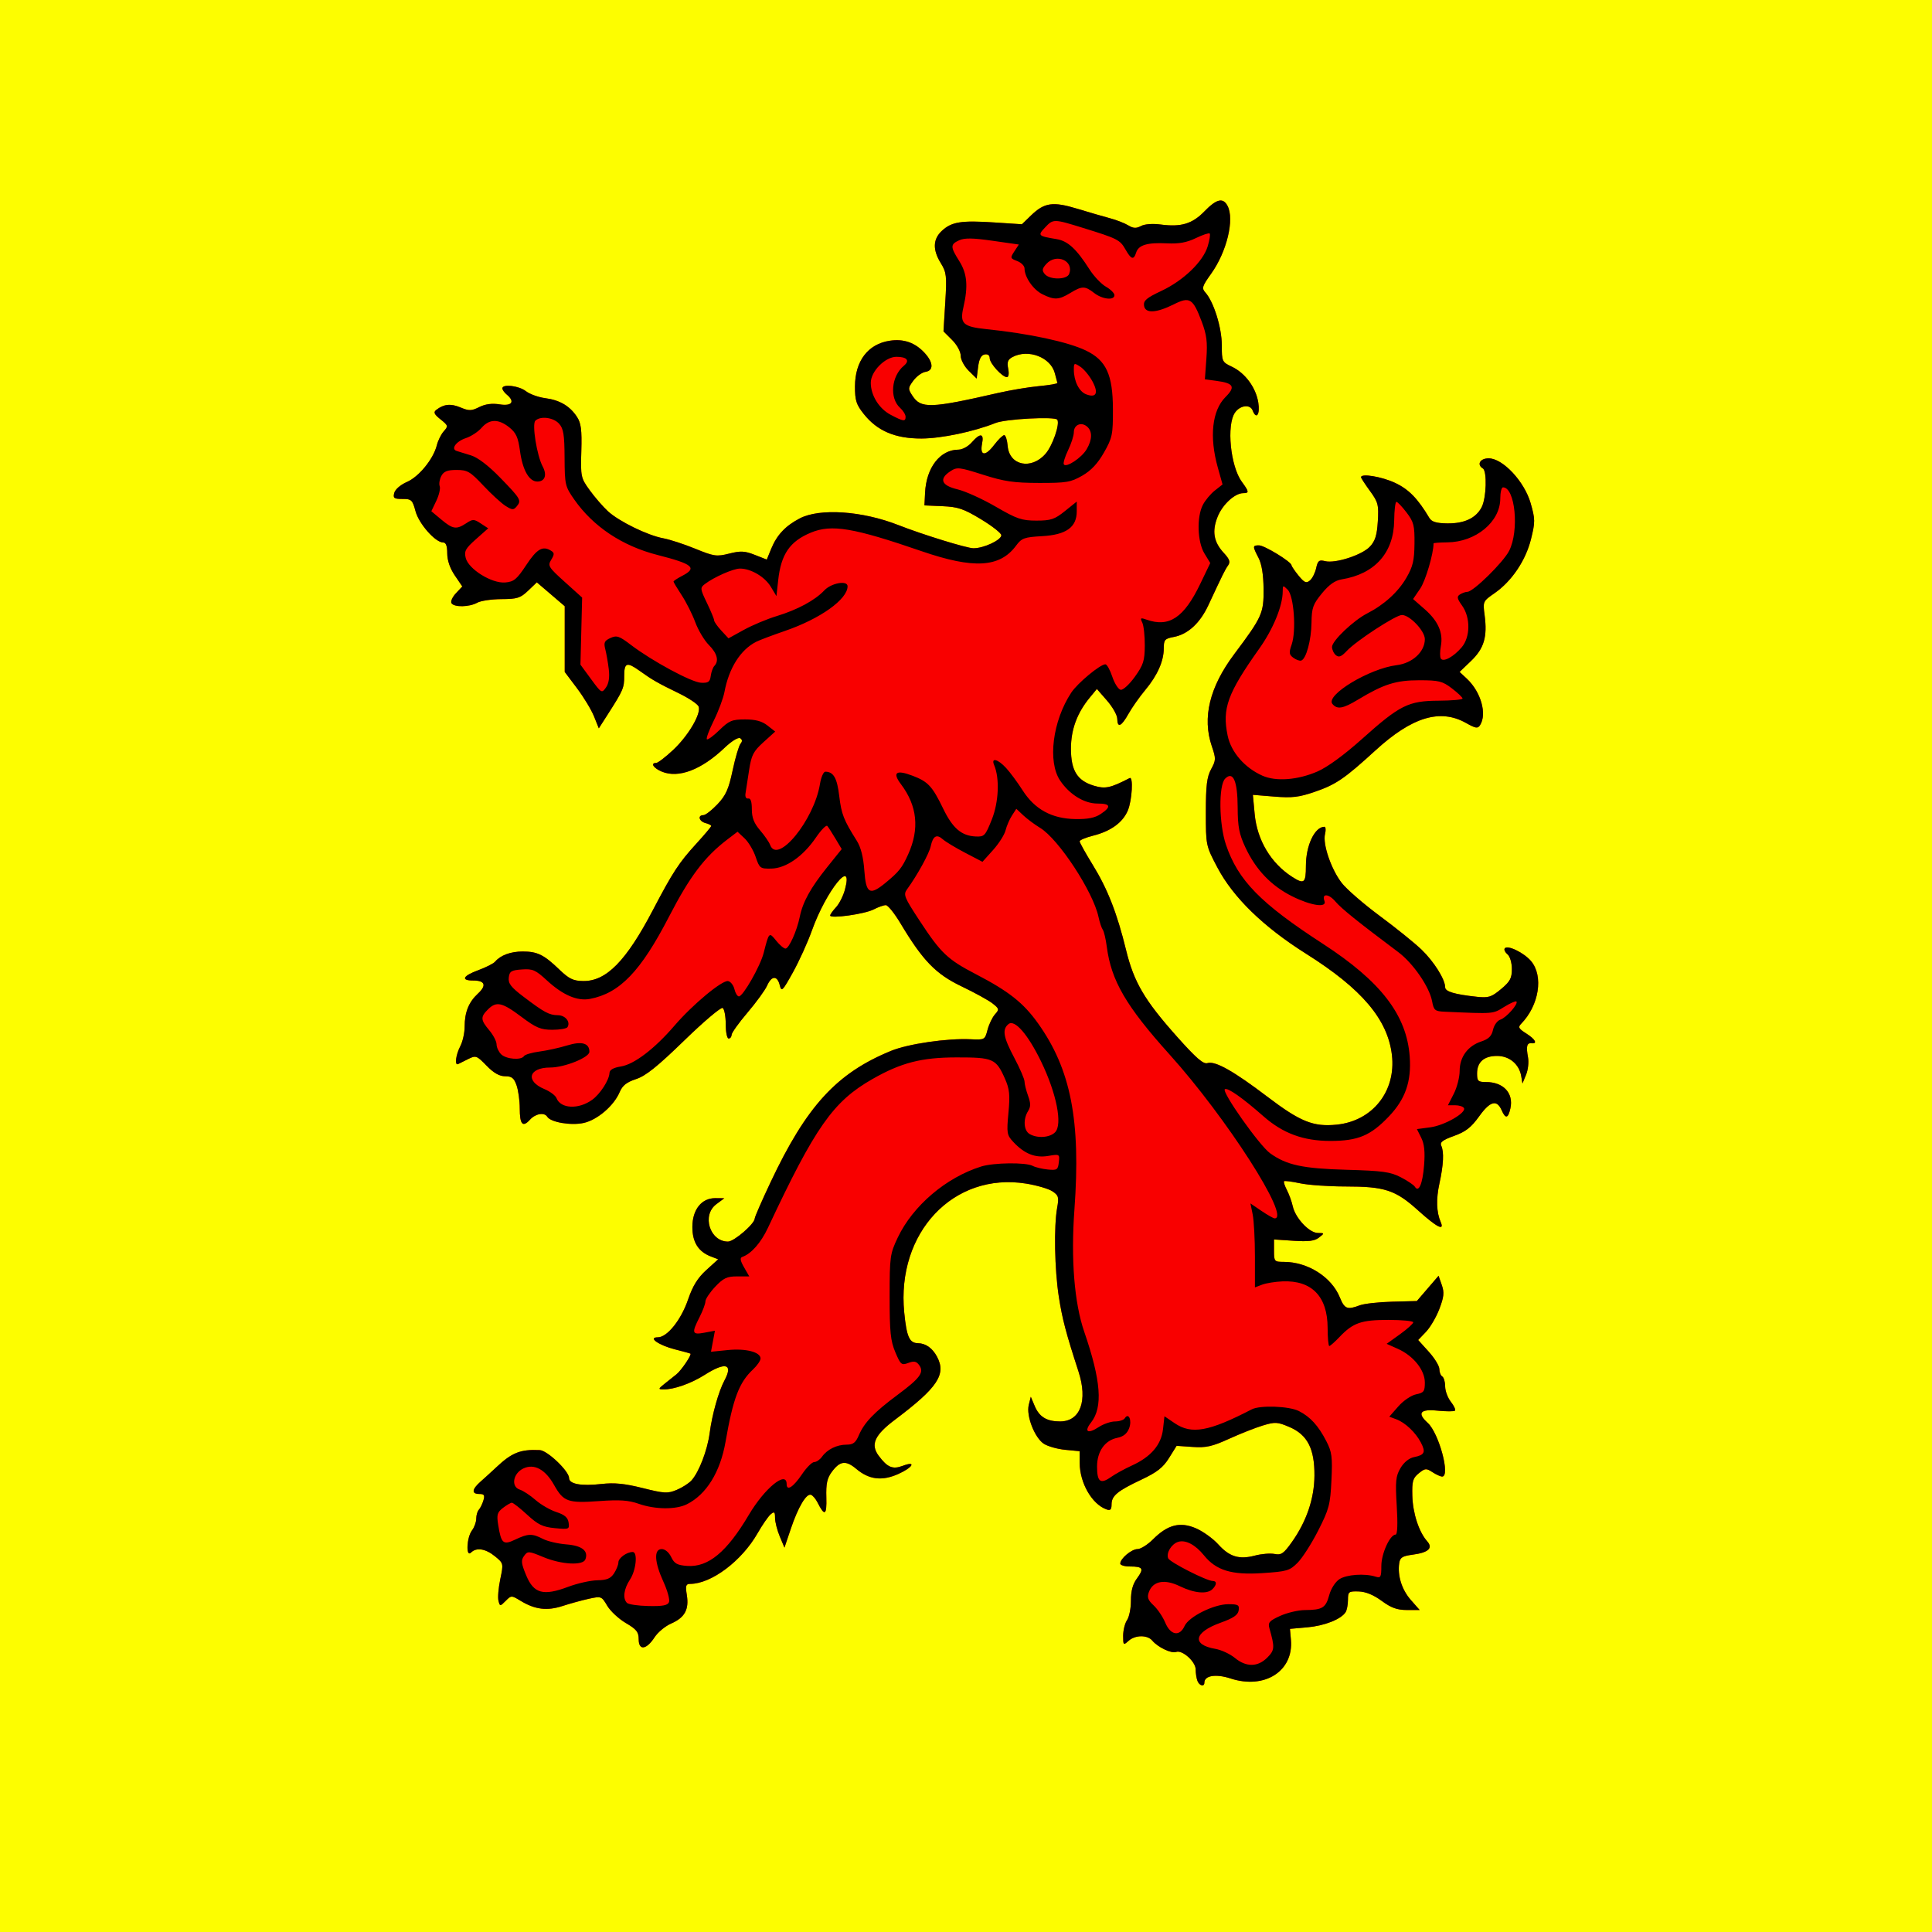 <svg width="666" height="666" viewBox="0 0 666 666" xmlns="http://www.w3.org/2000/svg"
   xmlns:svg="http://www.w3.org/2000/svg">
   <rect width="666" height="666" fill="#FDFD00" />
   <path fill="#F90000"
      d="m 420.611,69.125 c 1.043,-0.072 1.853,0.545 2.531,1.812 2.475,4.625 -0.217,15.844 -5.625,23.406 -3.108,4.346 -3.335,5.017 -2,6.5 2.857,3.174 5.656,12.12 5.656,18.094 0,5.694 0.085,5.863 3.469,7.469 4.605,2.185 8.294,7.18 9.125,12.375 0.659,4.123 -0.709,6.002 -1.969,2.719 -0.854,-2.226 -4.284,-1.82 -6.062,0.719 -2.998,4.28 -1.579,18.558 2.375,23.906 2.488,3.365 2.546,3.875 0.469,3.875 -2.9,0 -7.156,3.906 -8.844,8.125 -2.005,5.01 -1.374,8.693 2.125,12.469 2.013,2.172 2.331,3.117 1.469,4.344 -1.066,1.515 -1.652,2.737 -6.812,13.781 -2.867,6.136 -7.061,9.941 -11.875,10.844 -3.12,0.585 -3.469,1.001 -3.469,3.938 0,4.429 -2.186,9.354 -6.406,14.406 -1.936,2.317 -4.531,5.987 -5.75,8.156 -2.496,4.441 -3.819,5.016 -3.875,1.688 -0.021,-1.238 -1.611,-4.05 -3.531,-6.25 l -3.5,-4 -2.469,3 c -4.372,5.31 -6.469,11.027 -6.469,17.594 0,7.54 2.174,11.033 7.906,12.75 3.934,1.179 5.647,0.822 12.344,-2.625 1.293,-0.666 0.828,7.678 -0.625,11.156 -1.73,4.142 -5.869,7.159 -11.938,8.688 -2.574,0.648 -4.688,1.536 -4.688,1.969 0,0.433 2.007,4.039 4.469,8.031 5.159,8.368 8.423,16.704 11.531,29.438 2.713,11.113 6.388,17.34 17.625,29.938 6.545,7.338 9.039,9.475 10.438,9.031 2.656,-0.843 8.952,2.706 20.688,11.625 11.306,8.592 15.835,10.417 23.875,9.594 12.355,-1.265 20.505,-11.516 19.031,-24 -1.448,-12.27 -10.356,-22.799 -29.531,-34.875 -14.785,-9.312 -25.198,-19.439 -30.656,-29.812 -3.932,-7.472 -3.969,-7.543 -3.969,-19 4.3e-4,-9.207 0.362,-12.178 1.812,-14.844 1.686,-3.1 1.709,-3.624 0.25,-7.906 -3.351,-9.834 -0.792,-20.394 7.719,-31.75 9.615,-12.83 10.204,-14.112 10.125,-22.5 -0.047,-4.937 -0.652,-8.581 -1.75,-10.688 -2.093,-4.014 -2.055,-4.312 0.188,-4.312 1.872,0 11.123,5.661 11.188,6.844 0.02,0.361 1.12,1.982 2.438,3.594 1.989,2.433 2.656,2.725 3.906,1.688 0.828,-0.687 1.792,-2.623 2.156,-4.281 0.568,-2.586 1.019,-2.927 3.094,-2.406 3.52,0.883 12.706,-2.093 15.438,-5 1.822,-1.939 2.421,-3.905 2.719,-8.719 0.351,-5.672 0.131,-6.6 -2.688,-10.469 -1.699,-2.333 -3.094,-4.47 -3.094,-4.75 0,-1.382 7.092,-0.202 11.688,1.938 4.734,2.204 7.888,5.42 11.875,12.125 0.782,1.315 2.381,1.818 6.094,1.875 5.935,0.091 9.978,-1.805 11.938,-5.594 1.621,-3.134 1.901,-12.42 0.406,-13.344 -2.194,-1.356 -0.971,-3.5 2,-3.5 4.869,0 12.321,7.97 14.469,15.469 1.577,5.508 1.578,6.455 0.125,12.344 -1.828,7.409 -6.652,14.57 -12.594,18.688 -3.992,2.767 -4.035,2.857 -3.406,7.594 0.989,7.452 -0.185,11.423 -4.656,15.719 l -3.969,3.812 2.562,2.375 c 4.811,4.52 6.936,12.117 4.5,15.969 -0.793,1.254 -1.502,1.145 -4.875,-0.75 -8.899,-5.002 -18.59,-2.051 -31.188,9.469 -10.696,9.781 -13.63,11.761 -20.969,14.281 -5.377,1.847 -7.789,2.126 -13.906,1.625 l -7.375,-0.594 0.625,6.625 c 0.837,8.965 5.565,16.913 12.875,21.625 4.186,2.699 4.781,2.21 4.781,-3.812 0,-6.989 3.008,-13.378 6.344,-13.438 0.472,-0.008 0.595,1.124 0.25,2.5 -0.869,3.463 2.118,12.206 5.781,16.906 1.678,2.153 7.574,7.259 13.094,11.344 5.52,4.085 11.992,9.306 14.375,11.594 4.308,4.136 8.156,10.276 8.156,13 0,1.482 3.22,2.443 11,3.281 3.945,0.425 4.963,0.087 8.25,-2.656 3.128,-2.61 3.75,-3.733 3.75,-6.906 0,-2.15 -0.659,-4.364 -1.5,-5.062 -0.819,-0.68 -1.271,-1.592 -1,-2.031 0.844,-1.366 6.621,1.377 9.125,4.344 4.348,5.152 2.751,15.283 -3.406,21.594 -1.159,1.188 -0.895,1.689 1.719,3.344 3.162,2.002 4.028,3.621 1.812,3.375 -1.587,-0.176 -1.898,1.088 -1.188,4.875 0.311,1.656 -0.002,4.356 -0.688,6 l -1.219,3 -0.438,-2.5 c -0.676,-4.132 -4.068,-7 -8.312,-7 -4.511,0 -6.906,2.091 -6.906,6.062 0,2.601 0.339,2.938 3.062,2.938 6.021,0 9.588,3.823 8.438,9.062 -0.773,3.52 -1.667,3.718 -3,0.688 -1.678,-3.814 -4.001,-3.2 -7.781,2.062 -2.764,3.848 -4.641,5.306 -8.656,6.75 -3.95,1.42 -4.959,2.218 -4.406,3.406 0.989,2.125 0.786,6.53 -0.625,13 -1.181,5.414 -1.029,9.902 0.438,13.281 1.404,3.235 -1.348,1.835 -7.812,-4 -7.803,-7.043 -11.465,-8.25 -25.094,-8.25 -5.757,0 -12.779,-0.49 -15.594,-1.094 -2.815,-0.604 -5.284,-0.935 -5.5,-0.719 -0.216,0.216 0.216,1.581 0.969,3.031 0.752,1.45 1.675,3.973 2.031,5.594 0.895,4.073 5.67,9.18 8.625,9.219 2.372,0.031 2.374,0.063 0.406,1.594 -1.515,1.179 -3.636,1.438 -8.75,1.094 l -6.75,-0.438 v 3.844 c 0,3.725 0.124,3.875 3.375,3.875 8.264,0 16.466,5.208 19.312,12.25 1.609,3.98 2.575,4.354 6.875,2.719 1.483,-0.564 6.52,-1.126 11.188,-1.25 l 8.5,-0.219 3.719,-4.344 3.75,-4.375 1.125,3.188 c 0.903,2.592 0.738,4.086 -0.844,8.25 -1.064,2.8 -3.147,6.364 -4.625,7.906 l -2.688,2.812 3.656,4.031 c 2.008,2.222 3.656,4.903 3.656,5.969 0,1.066 0.45,2.223 1,2.562 0.55,0.34 1,1.894 1,3.438 0,1.543 0.887,3.906 1.969,5.281 1.082,1.376 1.71,2.758 1.406,3.062 -0.304,0.304 -2.991,0.307 -5.969,0 -6.014,-0.621 -7.186,0.795 -3.438,4.188 3.874,3.506 7.93,18.531 5,18.531 -0.569,0 -2.096,-0.693 -3.375,-1.531 -2.123,-1.391 -2.518,-1.351 -4.688,0.406 -2.053,1.663 -2.354,2.726 -2.219,7.781 0.16,5.974 2.272,12.451 5.094,15.625 2.135,2.401 0.506,3.921 -5,4.656 -3.536,0.472 -4.346,0.966 -4.625,2.938 -0.613,4.336 0.906,9.132 4,12.656 L 489.393,555 h -4.406 c -3.367,0 -5.422,-0.755 -8.688,-3.156 -2.821,-2.074 -5.513,-3.179 -7.938,-3.25 -3.438,-0.1 -3.684,0.099 -3.688,2.906 -0.002,1.65 -0.367,3.559 -0.812,4.25 -1.572,2.441 -7.258,4.694 -13.188,5.219 l -6,0.531 0.344,3.812 c 0.937,10.76 -9.073,17.131 -20.844,13.281 -5.028,-1.644 -9,-1.009 -9,1.438 0,1.554 -1.744,1.1 -2.406,-0.625 -0.334,-0.87 -0.594,-2.616 -0.594,-3.906 0,-2.688 -4.647,-6.838 -6.75,-6.031 -1.605,0.616 -6.302,-1.634 -8.188,-3.906 -1.698,-2.046 -5.91,-1.996 -8.219,0.094 -1.738,1.573 -1.844,1.481 -1.844,-1.781 0,-1.888 0.6,-4.321 1.344,-5.406 0.744,-1.085 1.354,-4.122 1.344,-6.75 -0.013,-3.319 0.626,-5.64 2.094,-7.625 2.486,-3.363 2.063,-4.094 -2.438,-4.094 -1.833,0 -3.344,-0.45 -3.344,-1 0,-1.724 3.912,-5 5.969,-5 1.082,0 3.491,-1.523 5.344,-3.375 5.05,-5.05 9.321,-6.141 14.781,-3.781 2.419,1.046 5.864,3.514 7.656,5.5 3.891,4.311 7.223,5.354 12.688,3.906 2.232,-0.591 5.267,-0.851 6.75,-0.562 2.322,0.452 3.154,-0.134 6,-4.156 5.029,-7.108 7.69,-14.933 7.75,-22.812 0.071,-9.285 -2.402,-14.127 -8.594,-16.781 -4.16,-1.783 -4.941,-1.817 -9.188,-0.531 -2.556,0.774 -7.806,2.84 -11.656,4.594 -5.816,2.649 -7.932,3.102 -12.531,2.781 l -5.531,-0.375 -2.625,4.188 c -2.037,3.272 -4.131,4.921 -9.469,7.438 -8.359,3.941 -10.344,5.595 -10.344,8.594 0,1.773 -0.409,2.163 -1.75,1.688 -4.967,-1.761 -9.182,-9.057 -9.219,-15.938 l -0.031,-4.125 -4.938,-0.469 c -2.719,-0.261 -6.054,-1.208 -7.406,-2.094 -3.186,-2.088 -6.124,-9.685 -5.188,-13.406 l 0.688,-2.781 1.344,3.156 c 1.588,3.772 4.139,5.344 8.75,5.344 6.985,0 9.617,-7.151 6.344,-17.219 -4.307,-13.244 -5.586,-18.098 -6.781,-25.781 -1.457,-9.37 -1.719,-24.193 -0.562,-30.625 0.663,-3.691 0.492,-4.311 -1.656,-5.719 -1.325,-0.868 -5.432,-2.071 -9.094,-2.656 -24.99,-3.992 -44.69,16.896 -41.969,44.469 0.828,8.39 1.79,10.52 4.75,10.562 2.654,0.038 4.981,1.687 6.562,4.656 3.253,6.108 0.213,10.659 -14.5,21.719 -7.053,5.302 -8.505,8.538 -5.594,12.438 2.986,4 4.782,4.766 8.219,3.469 4.893,-1.847 3.565,0.576 -1.562,2.844 -5.551,2.456 -10.008,1.893 -14.375,-1.781 -3.621,-3.047 -5.634,-2.799 -8.438,0.969 -1.663,2.234 -2.048,4.1 -1.906,8.875 0.183,6.181 -0.596,6.591 -3.062,1.688 -0.624,-1.24 -1.639,-2.424 -2.25,-2.625 -1.605,-0.529 -4.417,4.244 -6.938,11.719 l -2.188,6.5 -1.625,-3.875 c -0.892,-2.13 -1.625,-5 -1.625,-6.375 0,-2.104 -0.243,-2.293 -1.5,-1.25 -0.822,0.682 -2.859,3.64 -4.531,6.562 -5.475,9.57 -15.919,17.414 -23.219,17.438 -1.485,0.005 -1.677,0.616 -1.156,3.875 0.797,4.983 -0.748,7.75 -5.406,9.781 -2.036,0.888 -4.58,3.013 -5.688,4.719 -2.813,4.333 -5.5,4.704 -5.5,0.75 0,-2.529 -0.738,-3.457 -4.438,-5.625 -2.439,-1.429 -5.317,-4.123 -6.406,-5.969 -1.939,-3.286 -2.068,-3.332 -6.312,-2.406 -2.384,0.52 -6.482,1.649 -9.094,2.5 -5.344,1.741 -9.493,1.221 -14.438,-1.781 -3.17,-1.925 -3.216,-1.94 -5.156,0 -1.944,1.944 -1.982,1.949 -2.5,-0.031 -0.287,-1.097 -0.005,-4.438 0.625,-7.438 1.135,-5.411 1.129,-5.471 -1.812,-7.875 -3.254,-2.659 -6.423,-3.171 -8.281,-1.312 -1.816,1.816 -1.499,-5.188 0.344,-7.625 0.808,-1.068 1.469,-2.903 1.469,-4.063 0,-1.16 0.387,-2.54 0.875,-3.062 0.488,-0.522 1.22,-1.95 1.594,-3.188 0.552,-1.827 0.272,-2.25 -1.406,-2.25 -2.774,0 -2.588,-1.593 0.469,-4.281 1.385,-1.218 3.747,-3.366 5.25,-4.781 5.53,-5.207 8.377,-6.373 15.125,-6.062 2.627,0.121 10.094,7.27 10.094,9.656 0,2.057 4.178,2.814 11.094,2.031 4.512,-0.511 8.034,-0.159 14.281,1.406 7.465,1.87 8.616,1.921 11.719,0.625 1.894,-0.791 4.182,-2.242 5.094,-3.25 2.601,-2.875 5.496,-10.441 6.281,-16.406 0.839,-6.371 3.075,-14.328 5.094,-18.094 3.064,-5.718 0.378,-6.466 -6.812,-1.906 -4.703,2.982 -10.632,5.081 -14.25,5.031 -1.837,-0.025 -1.796,-0.212 0.5,-2.031 1.375,-1.089 3.187,-2.508 4.031,-3.188 1.666,-1.342 5.349,-6.791 4.812,-7.125 -0.181,-0.113 -2.594,-0.775 -5.344,-1.469 C 227.098,463.75 223.193,461 226.768,461 c 3.227,0 7.994,-5.965 10.406,-13 1.629,-4.75 3.332,-7.484 6.312,-10.188 l 4.094,-3.719 -2.469,-0.938 c -4.386,-1.677 -6.438,-4.934 -6.438,-10.188 0,-6.004 3.192,-9.986 7.938,-9.938 l 3.062,0.031 -2.75,2.062 C 241.836,418.921 244.68,428 250.955,428 c 2.097,0 9.219,-6.155 9.219,-7.969 0,-0.5 2.428,-6.091 5.406,-12.406 12.444,-26.384 22.819,-37.687 41.594,-45.375 5.894,-2.413 19.385,-4.389 27.406,-4 4.842,0.235 4.937,0.198 5.844,-3.25 0.506,-1.925 1.661,-4.308 2.562,-5.312 1.532,-1.708 1.469,-1.96 -0.844,-3.781 -1.361,-1.072 -6.151,-3.719 -10.656,-5.875 -8.905,-4.261 -13.377,-8.851 -21.094,-21.75 -2.051,-3.428 -4.316,-6.24 -5.031,-6.25 -0.715,-0.01 -2.61,0.637 -4.219,1.469 -3.089,1.597 -14.969,3.26 -14.969,2.094 0,-0.376 0.922,-1.653 2.031,-2.844 1.109,-1.191 2.486,-3.921 3.062,-6.062 3.106,-11.537 -6.486,0.339 -11.406,14.125 -1.438,4.03 -4.387,10.509 -6.531,14.375 -3.617,6.522 -3.924,6.825 -4.531,4.406 -0.853,-3.398 -2.828,-3.307 -4.375,0.188 -0.677,1.529 -3.694,5.692 -6.719,9.25 -3.025,3.558 -5.524,7.031 -5.531,7.719 -0.008,0.688 -0.45,1.25 -1,1.25 -0.55,0 -1,-2.22 -1,-4.938 0,-2.718 -0.484,-5.236 -1.062,-5.594 -0.578,-0.358 -6.541,4.698 -13.25,11.219 -9.211,8.953 -13.25,12.194 -16.562,13.281 -3.268,1.072 -4.73,2.232 -5.688,4.5 -1.983,4.698 -7.656,9.565 -12.375,10.625 -4.335,0.974 -11.415,-0.218 -12.594,-2.125 -0.997,-1.613 -4.036,-1.101 -5.938,1 -2.514,2.778 -3.531,1.678 -3.531,-3.875 0,-2.635 -0.49,-6.205 -1.094,-7.938 C 177.195,371.616 176.414,371 174.111,371 c -1.971,0 -3.952,-1.13 -6.406,-3.656 -3.376,-3.476 -3.673,-3.589 -6.281,-2.281 -1.51,0.757 -3.087,1.549 -3.5,1.75 -1.278,0.622 -0.821,-3.176 0.75,-6.188 0.822,-1.575 1.5,-4.586 1.5,-6.688 0,-5.013 1.401,-8.479 4.594,-11.438 3.064,-2.839 2.439,-4.5 -1.656,-4.5 -4.376,0 -3.56,-1.591 1.812,-3.562 2.612,-0.959 5.2,-2.29 5.75,-2.938 1.885,-2.218 5.371,-3.5 9.5,-3.5 5.069,0 7.325,1.119 12.594,6.188 3.389,3.261 4.822,3.953 8.25,4 7.963,0.11 14.834,-6.866 24.062,-24.469 6.874,-13.111 8.938,-16.308 14.969,-22.906 2.818,-3.084 5.125,-5.823 5.125,-6.094 0,-0.271 -0.9,-0.712 -2,-1 C 240.966,283.141 240.429,281 242.486,281 c 0.713,0 2.89,-1.688 4.844,-3.75 2.905,-3.066 3.84,-5.195 5.219,-11.688 0.927,-4.367 2.162,-8.485 2.719,-9.156 0.692,-0.834 0.655,-1.455 -0.125,-1.938 -0.649,-0.401 -2.949,0.997 -5.312,3.25 -8.016,7.642 -15.923,10.669 -21.688,8.281 -2.893,-1.198 -4.054,-3 -1.938,-3 0.574,0 3.209,-2.005 5.844,-4.469 5.253,-4.914 9.717,-12.531 8.781,-14.969 -0.328,-0.854 -3.42,-2.917 -6.875,-4.594 -7.204,-3.495 -9.118,-4.595 -13.469,-7.719 -4.393,-3.155 -5.312,-2.86 -5.312,1.75 0,4.138 -0.336,4.931 -5.625,13.188 l -3.125,4.875 -1.656,-4.094 c -0.904,-2.259 -3.548,-6.631 -5.875,-9.719 l -4.219,-5.625 v -11.312 -11.344 l -4.812,-4.125 -4.812,-4.094 -3,2.875 c -2.643,2.53 -3.754,2.887 -9.188,2.906 -3.4,0.012 -7.174,0.575 -8.375,1.25 -2.693,1.514 -7.947,1.608 -8.844,0.156 -0.365,-0.591 0.322,-2.15 1.531,-3.438 l 2.188,-2.344 -2.594,-3.812 c -1.658,-2.439 -2.594,-5.155 -2.594,-7.562 0,-2.599 -0.452,-3.781 -1.438,-3.781 -2.665,0 -8.33,-6.437 -9.5,-10.781 -1.052,-3.906 -1.387,-4.219 -4.5,-4.219 -2.93,0 -3.291,-0.265 -2.812,-2.094 0.314,-1.2 2.172,-2.809 4.344,-3.75 4.145,-1.797 9.13,-7.919 10.312,-12.656 0.411,-1.646 1.49,-3.827 2.406,-4.844 1.571,-1.743 1.514,-1.989 -1.125,-4.094 -2.195,-1.75 -2.523,-2.456 -1.5,-3.25 2.609,-2.025 4.996,-2.274 8.344,-0.875 3,1.253 3.8,1.238 6.531,-0.125 2.093,-1.044 4.396,-1.328 7.031,-0.906 4.225,0.676 5.365,-0.951 2.406,-3.406 -0.825,-0.685 -1.5,-1.642 -1.5,-2.125 0,-1.594 5.696,-0.916 8.125,0.969 1.312,1.018 4.298,2.099 6.656,2.406 5.008,0.653 8.486,2.728 10.938,6.469 1.408,2.149 1.712,4.453 1.5,11.781 -0.256,8.846 -0.161,9.266 2.906,13.5 1.74,2.402 4.539,5.642 6.25,7.219 3.81,3.512 13.719,8.354 19.125,9.344 2.2,0.403 7.15,2.021 11,3.594 6.461,2.64 7.356,2.782 11.688,1.688 3.941,-0.996 5.344,-0.925 8.812,0.438 l 4.156,1.625 1.5,-3.719 c 1.977,-4.799 4.89,-7.876 9.844,-10.469 6.873,-3.597 21.526,-2.622 34,2.281 8.331,3.275 23.621,8 25.906,8 3.549,0 9.594,-2.835 9.594,-4.5 0,-0.699 -3.142,-3.169 -7,-5.5 -5.973,-3.609 -7.94,-4.274 -13.25,-4.5 l -6.25,-0.281 0.219,-4.344 c 0.425,-8.719 5.207,-14.875 11.562,-14.875 1.303,0 3.336,-1.125 4.531,-2.5 2.885,-3.318 4.272,-3.174 3.562,0.375 -0.856,4.28 1.046,4.58 4.062,0.625 1.464,-1.92 3.074,-3.5 3.562,-3.5 0.489,0 1.017,1.674 1.188,3.719 0.565,6.774 8.155,8.332 13.062,2.688 2.418,-2.781 5,-10.202 4.062,-11.719 -0.73,-1.181 -17.796,-0.282 -21.312,1.125 -7.46,2.985 -18.598,5.317 -25.469,5.344 -9.098,0.036 -15.288,-2.572 -19.969,-8.469 -2.583,-3.253 -3.016,-4.668 -3,-9.5 0.029,-8.723 4.468,-14.579 11.938,-15.719 4.837,-0.738 8.735,0.6 12.031,4.156 3.061,3.303 3.196,6.134 0.312,6.562 -1.182,0.176 -3.055,1.519 -4.156,3 -1.893,2.546 -1.887,2.848 -0.312,5.25 2.939,4.485 6.161,4.37 29.625,-1 4.125,-0.944 10.425,-2.009 14,-2.344 3.575,-0.335 6.436,-0.819 6.344,-1.094 -0.092,-0.275 -0.493,-1.76 -0.875,-3.281 -1.397,-5.566 -9.195,-8.548 -14.656,-5.625 -1.59,0.851 -1.891,1.734 -1.438,4 0.338,1.691 0.156,2.906 -0.438,2.906 -1.619,0 -5.938,-4.749 -5.938,-6.531 0,-1.002 -0.667,-1.487 -1.75,-1.281 -1.208,0.23 -1.905,1.557 -2.25,4.312 l -0.5,4 -2.75,-2.719 c -1.527,-1.502 -2.75,-3.786 -2.75,-5.156 0,-1.403 -1.284,-3.752 -2.969,-5.438 l -2.969,-2.969 0.625,-10 c 0.554,-9.098 0.418,-10.346 -1.531,-13.5 -2.857,-4.623 -2.762,-8.278 0.344,-11.156 3.354,-3.108 6.675,-3.621 18.031,-2.875 l 9.562,0.625 3.188,-3.094 c 4.581,-4.407 7.5,-4.826 15.969,-2.25 3.984,1.212 9.05,2.696 11.25,3.281 2.2,0.585 5.007,1.683 6.25,2.438 1.747,1.06 2.76,1.1 4.406,0.219 1.277,-0.683 4.006,-0.872 6.812,-0.5 7.022,0.932 10.869,-0.241 15.062,-4.562 2.331,-2.402 4.065,-3.626 5.406,-3.719 z" />
   <path fill="#000"
      d="m 412.781,579.418 c -0.334,-0.87 -0.607,-2.637 -0.607,-3.927 0,-2.688 -4.643,-6.842 -6.745,-6.035 -1.605,0.616 -6.314,-1.618 -8.2,-3.89 -1.698,-2.046 -5.917,-2 -8.226,0.089 -1.738,1.573 -1.829,1.484 -1.829,-1.778 0,-1.888 0.609,-4.32 1.353,-5.405 0.744,-1.085 1.344,-4.123 1.333,-6.751 -0.013,-3.319 0.626,-5.652 2.094,-7.637 2.486,-3.363 2.054,-4.084 -2.446,-4.084 -1.833,0 -3.333,-0.45 -3.333,-1 0,-1.724 3.91,-5 5.967,-5 1.082,0 3.482,-1.516 5.334,-3.368 5.05,-5.05 9.34,-6.147 14.8,-3.788 2.419,1.046 5.866,3.526 7.658,5.512 3.891,4.311 7.218,5.329 12.682,3.881 2.232,-0.591 5.272,-0.839 6.755,-0.55 2.322,0.452 3.154,-0.123 6,-4.145 5.029,-7.108 7.693,-14.952 7.753,-22.832 0.071,-9.285 -2.409,-14.121 -8.6,-16.775 -4.16,-1.783 -4.954,-1.83 -9.201,-0.544 -2.556,0.774 -7.798,2.842 -11.648,4.596 -5.816,2.649 -7.936,3.123 -12.535,2.802 l -5.535,-0.386 -2.615,4.199 c -2.037,3.272 -4.127,4.913 -9.465,7.429 -8.359,3.941 -10.35,5.594 -10.35,8.592 0,1.773 -0.409,2.169 -1.75,1.693 -4.967,-1.761 -9.191,-9.059 -9.228,-15.939 l -0.022,-4.123 -4.943,-0.475 c -2.719,-0.261 -6.049,-1.2 -7.401,-2.086 -3.186,-2.088 -6.127,-9.68 -5.191,-13.4 l 0.703,-2.793 1.335,3.171 c 1.588,3.772 4.147,5.329 8.758,5.329 6.985,0 9.62,-7.148 6.347,-17.215 -4.307,-13.244 -5.584,-18.102 -6.779,-25.785 -1.457,-9.37 -1.74,-24.207 -0.584,-30.639 0.663,-3.691 0.483,-4.31 -1.665,-5.717 -1.325,-0.868 -5.405,-2.057 -9.067,-2.642 -24.99,-3.992 -44.7,16.879 -41.979,44.452 0.828,8.39 1.792,10.535 4.752,10.578 2.654,0.038 4.97,1.683 6.551,4.652 3.253,6.108 0.214,10.661 -14.499,21.721 -7.053,5.302 -8.513,8.544 -5.601,12.444 2.986,4 4.801,4.763 8.238,3.466 4.893,-1.847 3.55,0.565 -1.577,2.833 -5.551,2.456 -9.986,1.91 -14.353,-1.764 -3.621,-3.047 -5.635,-2.821 -8.439,0.946 -1.663,2.234 -2.068,4.104 -1.927,8.879 0.183,6.181 -0.579,6.608 -3.045,1.704 -0.624,-1.24 -1.634,-2.42 -2.245,-2.621 -1.605,-0.529 -4.434,4.233 -6.955,11.708 l -2.192,6.5 -1.621,-3.872 c -0.892,-2.13 -1.621,-4.997 -1.621,-6.372 0,-2.104 -0.237,-2.304 -1.494,-1.261 -0.822,0.682 -2.862,3.631 -4.534,6.553 -5.475,9.57 -15.935,17.424 -23.235,17.447 -1.485,0.005 -1.665,0.614 -1.143,3.872 0.797,4.983 -0.734,7.764 -5.393,9.795 -2.036,0.888 -4.608,3.01 -5.716,4.715 -2.813,4.333 -5.487,4.693 -5.487,0.739 0,-2.529 -0.735,-3.462 -4.435,-5.63 -2.439,-1.429 -5.326,-4.109 -6.415,-5.955 -1.939,-3.286 -2.071,-3.336 -6.315,-2.41 -2.384,0.52 -6.472,1.642 -9.084,2.493 -5.344,1.741 -9.507,1.231 -14.451,-1.771 -3.17,-1.925 -3.218,-1.925 -5.158,0.015 -1.944,1.944 -1.962,1.944 -2.479,-0.036 -0.287,-1.097 -0.007,-4.449 0.623,-7.449 1.135,-5.411 1.12,-5.474 -1.821,-7.877 -3.254,-2.659 -6.407,-3.153 -8.265,-1.295 -1.816,1.816 -1.511,-5.205 0.332,-7.641 0.808,-1.068 1.468,-2.89 1.468,-4.05 0,-1.16 0.399,-2.536 0.888,-3.059 0.488,-0.522 1.194,-1.962 1.567,-3.2 0.552,-1.827 0.291,-2.25 -1.388,-2.25 -2.774,0 -2.606,-1.597 0.45,-4.286 1.385,-1.218 3.747,-3.372 5.25,-4.787 5.53,-5.207 8.389,-6.348 15.137,-6.038 2.627,0.121 10.095,7.248 10.095,9.634 0,2.057 4.182,2.828 11.098,2.045 4.512,-0.511 8.022,-0.167 14.27,1.399 7.465,1.87 8.626,1.933 11.729,0.637 1.894,-0.791 4.19,-2.263 5.102,-3.271 2.601,-2.875 5.491,-10.417 6.276,-16.382 0.839,-6.371 3.084,-14.338 5.103,-18.105 3.064,-5.718 0.378,-6.472 -6.812,-1.912 -4.703,2.982 -10.648,5.078 -14.266,5.027 -1.837,-0.025 -1.796,-0.189 0.5,-2.008 1.375,-1.089 3.19,-2.537 4.034,-3.217 1.666,-1.342 5.332,-6.781 4.796,-7.115 -0.181,-0.113 -2.58,-0.773 -5.33,-1.467 C 227.098,463.748 223.188,461 226.763,461 c 3.227,0 8.01,-5.965 10.423,-13 1.629,-4.75 3.327,-7.496 6.308,-10.199 l 4.079,-3.699 -2.449,-0.936 c -4.386,-1.677 -6.449,-4.937 -6.449,-10.19 0,-6.004 3.178,-9.993 7.924,-9.944 l 3.076,0.032 -2.75,2.052 C 241.836,418.911 244.68,428 250.955,428 c 2.097,0 9.219,-6.161 9.219,-7.975 0,-0.5 2.437,-6.075 5.416,-12.39 12.444,-26.384 22.809,-37.696 41.584,-45.384 5.894,-2.413 19.394,-4.378 27.415,-3.989 4.842,0.235 4.928,0.186 5.835,-3.262 0.506,-1.925 1.658,-4.322 2.559,-5.327 1.532,-1.708 1.478,-1.953 -0.835,-3.775 -1.361,-1.072 -6.161,-3.712 -10.666,-5.868 -8.905,-4.261 -13.362,-8.863 -21.079,-21.763 -2.051,-3.428 -4.313,-6.24 -5.028,-6.25 -0.715,-0.01 -2.616,0.663 -4.225,1.495 -3.089,1.597 -14.975,3.255 -14.975,2.088 0,-0.376 0.908,-1.659 2.017,-2.849 1.109,-1.191 2.489,-3.917 3.066,-6.059 3.106,-11.537 -6.48,0.35 -11.401,14.136 -1.438,4.03 -4.37,10.49 -6.514,14.356 -3.617,6.522 -3.945,6.841 -4.552,4.422 -0.853,-3.398 -2.812,-3.32 -4.359,0.175 -0.677,1.529 -3.706,5.692 -6.73,9.25 -3.025,3.558 -5.506,7.032 -5.513,7.719 -0.008,0.688 -0.464,1.25 -1.014,1.25 -0.55,0 -1,-2.223 -1,-4.941 0,-2.718 -0.473,-5.233 -1.052,-5.591 -0.578,-0.358 -6.541,4.685 -13.25,11.206 -9.211,8.953 -13.273,12.209 -16.585,13.296 -3.268,1.072 -4.715,2.216 -5.672,4.484 -1.983,4.698 -7.669,9.584 -12.389,10.644 -4.335,0.974 -11.391,-0.22 -12.57,-2.127 -0.997,-1.613 -4.06,-1.098 -5.962,1.004 -2.514,2.778 -3.521,1.666 -3.521,-3.886 0,-2.635 -0.494,-6.209 -1.098,-7.941 C 177.191,371.609 176.426,371 174.124,371 c -1.971,0 -3.953,-1.132 -6.407,-3.658 -3.376,-3.476 -3.689,-3.59 -6.298,-2.282 -1.51,0.757 -3.083,1.541 -3.495,1.742 -1.278,0.622 -0.814,-3.154 0.756,-6.166 0.822,-1.575 1.494,-4.584 1.494,-6.685 0,-5.013 1.388,-8.479 4.581,-11.438 3.064,-2.839 2.456,-4.513 -1.64,-4.513 -4.376,0 -3.563,-1.606 1.809,-3.577 2.612,-0.959 5.2,-2.272 5.75,-2.919 1.885,-2.218 5.371,-3.503 9.5,-3.503 5.069,0 7.331,1.109 12.6,6.177 3.389,3.261 4.818,3.954 8.246,4.001 7.963,0.11 14.823,-6.871 24.051,-24.474 6.874,-13.111 8.949,-16.28 14.979,-22.879 2.818,-3.084 5.124,-5.828 5.124,-6.1 0,-0.271 -0.9,-0.729 -2,-1.016 C 240.966,283.133 240.413,281 242.471,281 c 0.713,0 2.896,-1.688 4.849,-3.75 2.905,-3.066 3.86,-5.198 5.239,-11.69 0.927,-4.367 2.142,-8.49 2.699,-9.161 0.692,-0.834 0.652,-1.444 -0.129,-1.926 -0.649,-0.401 -2.935,1.004 -5.299,3.257 -8.016,7.642 -15.909,10.651 -21.673,8.264 C 225.264,264.795 224.101,263 226.217,263 c 0.574,0 3.198,-2.016 5.833,-4.48 5.253,-4.914 9.721,-12.522 8.786,-14.96 -0.328,-0.854 -3.423,-2.924 -6.878,-4.6 -7.204,-3.495 -9.107,-4.585 -13.458,-7.709 -4.393,-3.155 -5.325,-2.846 -5.325,1.764 0,4.138 -0.337,4.927 -5.626,13.184 l -3.126,4.88 -1.643,-4.107 c -0.904,-2.259 -3.547,-6.634 -5.874,-9.722 l -4.231,-5.615 V 220.304 208.974 l -4.81,-4.116 -4.81,-4.116 -3.007,2.879 c -2.643,2.53 -3.756,2.882 -9.19,2.902 -3.4,0.012 -7.166,0.575 -8.367,1.25 -2.693,1.514 -7.964,1.605 -8.861,0.154 -0.365,-0.591 0.326,-2.127 1.535,-3.415 l 2.199,-2.341 -2.594,-3.818 c -1.658,-2.439 -2.594,-5.178 -2.594,-7.585 0,-2.599 -0.443,-3.768 -1.429,-3.768 -2.665,0 -8.341,-6.43 -9.51,-10.774 C 142.183,172.32 141.842,172 138.729,172 c -2.93,0 -3.296,-0.273 -2.818,-2.102 0.314,-1.2 2.18,-2.809 4.352,-3.75 4.145,-1.797 9.137,-7.919 10.32,-12.656 0.411,-1.646 1.497,-3.824 2.414,-4.841 1.571,-1.743 1.506,-1.977 -1.133,-4.082 -2.195,-1.75 -2.518,-2.452 -1.495,-3.246 2.609,-2.025 4.986,-2.275 8.333,-0.876 3,1.253 3.795,1.238 6.527,-0.124 2.093,-1.044 4.392,-1.347 7.028,-0.925 4.225,0.676 5.376,-0.942 2.417,-3.397 -0.825,-0.685 -1.5,-1.64 -1.5,-2.122 0,-1.594 5.686,-0.912 8.115,0.973 1.312,1.018 4.314,2.102 6.673,2.41 5.008,0.653 8.487,2.703 10.938,6.444 1.408,2.149 1.702,4.474 1.489,11.802 -0.256,8.846 -0.167,9.26 2.9,13.493 1.74,2.402 4.564,5.658 6.274,7.235 3.81,3.512 13.705,8.346 19.111,9.336 2.2,0.403 7.15,2.02 11,3.592 6.461,2.64 7.361,2.769 11.692,1.674 3.941,-0.996 5.354,-0.926 8.823,0.437 l 4.13,1.622 1.523,-3.698 c 1.977,-4.799 4.878,-7.894 9.831,-10.486 6.873,-3.597 21.526,-2.608 34,2.295 8.331,3.275 23.626,7.993 25.911,7.993 3.549,0 9.589,-2.834 9.589,-4.499 0,-0.699 -3.157,-3.179 -7.015,-5.51 -5.973,-3.609 -7.94,-4.278 -13.25,-4.503 l -6.235,-0.265 0.213,-4.361 C 319.312,161.143 324.089,155 330.444,155 c 1.303,0 3.348,-1.125 4.543,-2.5 2.885,-3.318 4.271,-3.17 3.561,0.379 -0.856,4.28 1.049,4.567 4.065,0.612 1.464,-1.92 3.062,-3.49 3.551,-3.49 0.489,0 1.028,1.673 1.199,3.719 0.565,6.774 8.163,8.342 13.07,2.697 2.418,-2.781 4.98,-10.218 4.043,-11.734 -0.73,-1.181 -17.787,-0.276 -21.303,1.131 -7.46,2.985 -18.604,5.327 -25.475,5.354 -9.098,0.036 -15.276,-2.592 -19.957,-8.489 -2.583,-3.253 -3.032,-4.668 -3.015,-9.5 0.029,-8.723 4.478,-14.575 11.948,-15.714 4.837,-0.738 8.742,0.616 12.038,4.172 3.061,3.303 3.195,6.116 0.312,6.545 -1.182,0.176 -3.051,1.531 -4.153,3.012 -1.893,2.546 -1.912,2.832 -0.338,5.234 2.939,4.485 6.176,4.377 29.64,-0.993 4.125,-0.944 10.425,-1.99 14,-2.325 3.575,-0.335 6.424,-0.834 6.332,-1.109 -0.092,-0.275 -0.481,-1.745 -0.862,-3.266 -1.397,-5.566 -9.18,-8.565 -14.642,-5.642 -1.59,0.851 -1.912,1.734 -1.459,4 0.338,1.691 0.154,2.908 -0.439,2.908 -1.619,0 -5.93,-4.745 -5.93,-6.528 0,-1.002 -0.667,-1.492 -1.75,-1.286 -1.208,0.23 -1.905,1.568 -2.25,4.323 l -0.5,3.99 -2.75,-2.705 c -1.527,-1.502 -2.75,-3.802 -2.75,-5.173 0,-1.403 -1.28,-3.748 -2.965,-5.434 l -2.965,-2.965 0.61,-10.01 c 0.554,-9.098 0.414,-10.326 -1.535,-13.48 -2.857,-4.623 -2.736,-8.282 0.369,-11.16 3.354,-3.108 6.667,-3.64 18.023,-2.894 l 9.551,0.627 3.206,-3.085 c 4.581,-4.407 7.495,-4.816 15.963,-2.24 3.984,1.212 9.043,2.683 11.243,3.268 2.2,0.585 5.017,1.682 6.26,2.436 1.747,1.06 2.744,1.113 4.39,0.232 1.277,-0.683 4.005,-0.891 6.811,-0.519 7.022,0.932 10.88,-0.234 15.073,-4.556 4.143,-4.27 6.379,-4.808 7.93,-1.91 2.475,4.625 -0.226,15.85 -5.634,23.412 -3.108,4.346 -3.312,5.017 -1.977,6.5 2.857,3.174 5.647,12.103 5.647,18.077 0,5.694 0.092,5.893 3.476,7.499 4.605,2.185 8.274,7.167 9.105,12.362 0.659,4.123 -0.683,5.999 -1.943,2.716 -0.854,-2.226 -4.303,-1.817 -6.082,0.723 -2.998,4.28 -1.58,18.55 2.374,23.898 2.488,3.365 2.551,3.879 0.473,3.879 -2.9,0 -7.151,3.91 -8.839,8.128 -2.005,5.01 -1.376,8.704 2.123,12.48 2.013,2.172 2.328,3.103 1.466,4.329 -1.066,1.515 -1.664,2.722 -6.825,13.766 -2.867,6.136 -7.045,9.964 -11.859,10.867 -3.12,0.585 -3.471,0.981 -3.471,3.918 0,4.429 -2.194,9.357 -6.415,14.409 -1.936,2.317 -4.517,5.987 -5.736,8.157 -2.496,4.441 -3.831,5.023 -3.886,1.695 -0.021,-1.238 -1.609,-4.05 -3.529,-6.25 l -3.491,-4 -2.47,3 c -4.372,5.31 -6.473,11.018 -6.473,17.585 0,7.54 2.174,11.052 7.906,12.769 3.934,1.179 5.647,0.813 12.344,-2.634 1.293,-0.666 0.817,7.685 -0.637,11.164 -1.73,4.142 -5.866,7.148 -11.934,8.676 -2.574,0.648 -4.679,1.532 -4.679,1.965 0,0.433 2.014,4.053 4.475,8.045 5.159,8.368 8.423,16.697 11.531,29.431 2.713,11.113 6.371,17.331 17.609,29.928 6.545,7.338 9.036,9.499 10.435,9.056 2.656,-0.843 8.977,2.704 20.713,11.623 11.306,8.592 15.834,10.411 23.874,9.587 12.355,-1.265 20.483,-11.537 19.009,-24.021 -1.448,-12.27 -10.349,-22.777 -29.524,-34.854 C 435.51,319.508 425.089,309.373 419.631,299 c -3.932,-7.472 -3.946,-7.543 -3.946,-19 4.3e-4,-9.207 0.362,-12.164 1.812,-14.83 1.686,-3.1 1.703,-3.646 0.244,-7.928 -3.351,-9.834 -0.782,-20.386 7.729,-31.742 9.615,-12.83 10.191,-14.112 10.112,-22.5 -0.047,-4.937 -0.641,-8.593 -1.739,-10.7 -2.093,-4.014 -2.082,-4.3 0.16,-4.3 1.872,0 11.143,5.661 11.207,6.844 0.02,0.361 1.114,1.974 2.431,3.586 1.989,2.433 2.65,2.718 3.9,1.681 0.828,-0.687 1.803,-2.606 2.167,-4.264 0.568,-2.586 1.006,-2.928 3.081,-2.408 3.52,0.883 12.711,-2.092 15.442,-5 1.822,-1.939 2.44,-3.908 2.737,-8.722 0.351,-5.672 0.114,-6.59 -2.705,-10.459 -1.699,-2.333 -3.089,-4.47 -3.089,-4.75 0,-1.382 7.095,-0.212 11.69,1.927 4.734,2.204 7.883,5.421 11.87,12.126 0.782,1.315 2.383,1.804 6.096,1.86 5.935,0.091 9.97,-1.799 11.929,-5.588 1.621,-3.134 1.909,-12.411 0.415,-13.335 -2.194,-1.356 -0.967,-3.5 2.003,-3.5 4.869,0 12.322,7.966 14.469,15.465 1.577,5.508 1.588,6.455 0.135,12.343 -1.828,7.409 -6.651,14.564 -12.592,18.681 -3.992,2.767 -4.037,2.865 -3.408,7.602 0.989,7.452 -0.192,11.436 -4.663,15.732 l -3.963,3.808 2.536,2.382 c 4.811,4.52 6.962,12.1 4.526,15.952 -0.793,1.254 -1.498,1.145 -4.871,-0.75 -8.899,-5.002 -18.602,-2.06 -31.199,9.46 -10.696,9.781 -13.633,11.784 -20.972,14.304 -5.377,1.847 -7.777,2.128 -13.895,1.627 l -7.395,-0.606 0.618,6.616 c 0.837,8.965 5.576,16.921 12.886,21.633 4.186,2.699 4.785,2.223 4.785,-3.8 0,-6.989 3.022,-13.376 6.358,-13.435 0.472,-0.008 0.576,1.111 0.23,2.487 -0.869,3.463 2.125,12.212 5.788,16.911 1.678,2.153 7.567,7.256 13.087,11.341 5.52,4.085 11.986,9.299 14.369,11.586 4.308,4.136 8.167,10.282 8.167,13.006 0,1.482 3.22,2.443 11,3.282 3.945,0.425 4.963,0.099 8.25,-2.644 3.128,-2.61 3.75,-3.761 3.75,-6.934 0,-2.15 -0.648,-4.342 -1.489,-5.04 -0.819,-0.68 -1.267,-1.595 -0.996,-2.034 0.844,-1.366 6.596,1.385 9.099,4.352 4.348,5.152 2.752,15.262 -3.405,21.573 -1.159,1.188 -0.901,1.693 1.713,3.348 3.162,2.002 4.043,3.637 1.828,3.391 -1.587,-0.176 -1.893,1.084 -1.182,4.872 0.311,1.656 0.005,4.356 -0.68,6 L 524.817,373.5 524.408,371 c -0.676,-4.132 -4.092,-7 -8.337,-7 -4.511,0 -6.897,2.1 -6.897,6.071 0,2.601 0.343,2.929 3.066,2.929 6.021,0 9.572,3.82 8.421,9.059 -0.773,3.52 -1.667,3.728 -3,0.697 -1.678,-3.814 -3.978,-3.203 -7.759,2.059 -2.764,3.848 -4.64,5.312 -8.656,6.756 -3.95,1.42 -4.962,2.198 -4.409,3.386 0.989,2.125 0.772,6.538 -0.64,13.007 -1.181,5.414 -1.035,9.906 0.431,13.285 1.404,3.235 -1.321,1.835 -7.785,-4 -7.803,-7.043 -11.476,-8.25 -25.105,-8.25 -5.757,0 -12.77,-0.494 -15.585,-1.098 -2.815,-0.604 -5.295,-0.921 -5.512,-0.704 -0.216,0.216 0.222,1.58 0.975,3.03 0.752,1.45 1.659,3.963 2.015,5.583 0.895,4.073 5.676,9.181 8.631,9.22 2.372,0.031 2.379,0.057 0.411,1.587 -1.515,1.179 -3.636,1.446 -8.75,1.102 l -6.75,-0.454 v 3.866 c 0,3.725 0.124,3.866 3.374,3.866 8.264,0 16.481,5.208 19.327,12.25 1.609,3.98 2.565,4.36 6.865,2.725 1.483,-0.564 6.515,-1.126 11.183,-1.25 l 8.487,-0.225 3.748,-4.353 3.748,-4.353 1.105,3.169 c 0.903,2.592 0.752,4.097 -0.83,8.261 -1.064,2.8 -3.144,6.354 -4.622,7.896 l -2.687,2.805 3.651,4.041 c 2.008,2.222 3.651,4.913 3.651,5.979 0,1.066 0.45,2.216 1,2.556 0.55,0.34 1,1.881 1,3.424 0,1.543 0.885,3.932 1.967,5.307 1.082,1.376 1.718,2.75 1.414,3.054 -0.304,0.304 -2.989,0.301 -5.967,-0.006 -6.014,-0.621 -7.184,0.81 -3.435,4.202 3.874,3.506 7.916,18.519 4.986,18.519 -0.569,0 -2.081,-0.686 -3.36,-1.523 -2.123,-1.391 -2.532,-1.356 -4.701,0.401 -2.053,1.663 -2.355,2.718 -2.219,7.773 0.16,5.974 2.271,12.449 5.092,15.623 2.135,2.401 0.5,3.922 -5.006,4.657 -3.536,0.472 -4.328,0.979 -4.607,2.951 -0.613,4.336 0.895,9.116 3.99,12.64 l 3.054,3.479 h -4.407 c -3.367,0 -5.414,-0.741 -8.68,-3.143 -2.821,-2.074 -5.522,-3.179 -7.947,-3.25 -3.438,-0.1 -3.674,0.085 -3.677,2.893 -0.002,1.65 -0.368,3.566 -0.813,4.257 -1.572,2.441 -7.254,4.687 -13.183,5.212 l -6,0.531 0.332,3.817 c 0.937,10.76 -9.052,17.131 -20.824,13.281 -5.028,-1.644 -9.009,-1.009 -9.009,1.438 0,1.554 -1.731,1.108 -2.393,-0.617 z m 24.05,-7.984 c 2.589,-2.589 2.656,-3.492 0.751,-10.181 -0.547,-1.92 -0.005,-2.535 3.726,-4.228 2.401,-1.09 6.242,-1.991 8.534,-2.003 5.999,-0.032 7.184,-0.758 8.36,-5.127 0.602,-2.234 2.103,-4.59 3.515,-5.515 2.468,-1.617 8.745,-2.057 12.472,-0.875 1.77,0.562 1.985,0.163 1.988,-3.688 0.004,-4.286 2.986,-10.817 4.94,-10.817 0.605,0 0.746,-3.723 0.372,-9.855 -0.521,-8.554 -0.351,-10.279 1.292,-13.071 1.168,-1.986 2.952,-3.43 4.663,-3.774 3.655,-0.736 4.101,-1.682 2.365,-5.02 -1.816,-3.49 -5.421,-6.895 -8.514,-8.039 l -2.377,-0.879 3.121,-3.554 c 1.733,-1.974 4.458,-3.822 6.128,-4.156 2.646,-0.529 3.007,-1.016 3.007,-4.05 0,-4.309 -3.926,-9.219 -9.293,-11.621 l -3.876,-1.735 4.584,-3.292 c 2.521,-1.811 4.584,-3.666 4.584,-4.123 0,-0.457 -3.847,-0.83 -8.55,-0.83 -9.403,0 -12.198,0.978 -16.887,5.911 -1.615,1.699 -3.19,3.089 -3.5,3.088 -0.31,-6.8e-4 -0.57,-2.814 -0.578,-6.252 -0.027,-10.845 -5.462,-16.45 -15.545,-16.031 -2.508,0.104 -5.675,0.614 -7.038,1.132 l -2.478,0.942 0.002,-10.645 c 8.7e-4,-5.855 -0.346,-12.367 -0.772,-14.471 l -0.773,-3.827 3.792,2.577 c 2.086,1.417 4.137,2.577 4.56,2.577 5.645,0 -16.627,-34.724 -36.239,-56.5 -14.969,-16.621 -20.107,-25.434 -21.63,-37.098 -0.352,-2.696 -0.976,-5.352 -1.386,-5.902 -0.41,-0.55 -1.077,-2.545 -1.481,-4.433 -1.859,-8.68 -13.725,-26.781 -20.109,-30.675 -1.9,-1.159 -4.526,-3.114 -5.836,-4.345 l -2.381,-2.237 -1.517,2.344 c -0.834,1.289 -1.82,3.578 -2.191,5.085 -0.371,1.508 -2.314,4.565 -4.318,6.794 l -3.644,4.053 -6,-3.131 c -3.3,-1.722 -6.759,-3.811 -7.687,-4.642 -2.11,-1.89 -3.384,-1.149 -4.151,2.415 -0.552,2.564 -4.641,10.002 -8.138,14.805 -1.373,1.885 -1.05,2.692 4.404,11 7.252,11.047 9.541,13.216 19.291,18.284 11.36,5.905 16.39,9.878 21.412,16.916 11.344,15.898 14.8,33.553 12.568,64.217 -1.25,17.177 -0.045,32.163 3.391,42.163 5.795,16.868 6.478,25.987 2.342,31.245 -2.536,3.224 -1.134,4.072 2.631,1.59 1.616,-1.065 4.149,-1.939 5.629,-1.943 1.48,-0.004 2.993,-0.496 3.363,-1.094 1.321,-2.137 2.549,0.686 1.5,3.446 -0.698,1.836 -1.984,2.877 -4.068,3.294 -4.294,0.859 -6.986,4.682 -6.986,9.923 0,5.258 1.17,6.147 4.757,3.613 1.509,-1.065 4.768,-2.858 7.243,-3.983 6.561,-2.983 10.126,-7.141 10.732,-12.52 l 0.503,-4.466 3.522,2.39 c 5.836,3.96 11.778,2.893 26.563,-4.771 2.861,-1.483 12.858,-1.132 16.231,0.57 3.931,1.984 6.718,5.035 9.474,10.374 1.936,3.75 2.156,5.428 1.773,13.5 -0.398,8.386 -0.81,9.95 -4.563,17.335 -2.269,4.465 -5.465,9.458 -7.104,11.097 -2.754,2.754 -3.678,3.025 -12.228,3.579 -10.559,0.684 -15.86,-0.942 -20.071,-6.157 -2.95,-3.653 -6.349,-5.425 -8.871,-4.624 -2.313,0.734 -4.169,3.787 -3.443,5.665 0.513,1.326 13.274,7.822 15.367,7.822 1.459,0 1.42,1.295 -0.085,2.8 -1.83,1.83 -6.255,1.439 -11.266,-0.996 -5.264,-2.557 -9.263,-1.806 -10.664,2.003 -0.672,1.826 -0.331,2.787 1.632,4.606 1.364,1.264 3.165,3.938 4.003,5.942 1.827,4.372 4.959,4.915 6.672,1.156 C 409.817,557.293 418.44,553 423.44,553 c 3.386,0 3.833,0.268 3.554,2.132 -0.239,1.593 -1.812,2.668 -6.224,4.25 -9.205,3.302 -10.074,7.589 -1.827,9.012 2.052,0.354 5.081,1.758 6.731,3.12 3.897,3.216 7.889,3.188 11.157,-0.081 z M 230.628,552.26 c 0.318,-0.83 -0.553,-3.982 -1.937,-7.005 C 225.57,538.44 225.345,534 228.119,534 c 1.138,0 2.49,1.142 3.257,2.75 1.075,2.254 2.065,2.805 5.488,3.054 7.286,0.531 13.667,-4.751 21.287,-17.622 5.463,-9.226 13.021,-15.379 13.021,-10.599 0,2.549 2.284,1.083 5.316,-3.41 1.549,-2.295 3.436,-4.173 4.193,-4.173 0.757,0 1.965,-0.829 2.684,-1.841 1.793,-2.527 5.127,-4.159 8.497,-4.159 2.233,0 3.11,-0.678 4.206,-3.25 1.857,-4.361 5.275,-7.922 13.38,-13.944 7.777,-5.778 9.211,-7.758 7.406,-10.227 -0.97,-1.327 -1.787,-1.49 -3.744,-0.746 -2.327,0.885 -2.64,0.627 -4.47,-3.691 -1.653,-3.901 -1.967,-6.958 -1.965,-19.142 0.002,-13.805 0.136,-14.782 2.8,-20.388 5.211,-10.969 16.646,-20.705 28.769,-24.495 4.291,-1.341 15.391,-1.475 17.748,-0.214 0.928,0.497 3.261,1.059 5.184,1.25 3.2,0.318 3.525,0.105 3.823,-2.504 0.321,-2.805 0.263,-2.84 -3.659,-2.177 -4.502,0.761 -8.213,-0.725 -12.039,-4.822 -2.217,-2.373 -2.327,-3.032 -1.671,-10.023 0.585,-6.238 0.382,-8.202 -1.215,-11.805 -3.053,-6.886 -4.048,-7.323 -16.645,-7.312 -12.14,0.011 -19.144,1.817 -29.096,7.503 -13.483,7.703 -19.649,16.49 -35.936,51.213 -2.449,5.22 -5.745,8.963 -8.864,10.066 -0.864,0.305 -0.694,1.304 0.607,3.567 L 258.287,440 h -4.188 c -3.507,0 -4.736,0.581 -7.557,3.571 -1.852,1.964 -3.368,4.232 -3.368,5.04 0,0.808 -0.9,3.233 -2,5.389 -2.827,5.542 -2.626,6.208 1.637,5.408 l 3.637,-0.682 -0.68,3.626 -0.68,3.626 5.793,-0.584 c 6.205,-0.625 11.293,0.684 11.293,2.906 0,0.743 -1.169,2.441 -2.597,3.775 -4.781,4.462 -6.866,9.952 -9.468,24.924 -1.817,10.454 -6.604,18.192 -13.331,21.548 -3.799,1.895 -10.965,1.825 -16.604,-0.163 -3.501,-1.234 -6.545,-1.44 -13.709,-0.928 -10.702,0.765 -12.222,0.219 -15.467,-5.556 -3.037,-5.404 -6.876,-7.462 -10.603,-5.684 -3.559,1.698 -4.325,6.298 -1.213,7.286 1.168,0.371 3.606,1.975 5.417,3.565 1.811,1.59 5.044,3.463 7.184,4.163 2.877,0.94 3.979,1.893 4.229,3.656 0.325,2.296 0.148,2.367 -4.726,1.898 -4.204,-0.404 -5.828,-1.191 -9.565,-4.636 -2.476,-2.282 -4.849,-4.139 -5.274,-4.127 -0.425,0.012 -1.805,0.817 -3.068,1.789 -1.97,1.516 -2.203,2.344 -1.644,5.84 1.037,6.486 1.715,7.065 5.915,5.063 4.398,-2.097 5.817,-2.131 9.502,-0.225 1.583,0.819 5.229,1.672 8.103,1.896 5.373,0.42 7.664,2.235 6.535,5.176 -0.84,2.188 -8.242,1.785 -14.445,-0.786 -5.135,-2.128 -5.425,-2.147 -6.683,-0.426 -1.11,1.518 -0.997,2.564 0.723,6.703 2.614,6.291 5.88,7.185 14.47,3.959 3.201,-1.202 7.728,-2.217 10.059,-2.256 3.276,-0.055 4.582,-0.595 5.75,-2.378 0.831,-1.269 1.511,-2.982 1.511,-3.807 0,-1.486 2.881,-3.57 4.934,-3.57 1.793,0 1.172,6.32 -0.934,9.5 -2.142,3.235 -2.572,6.528 -1.05,8.05 0.523,0.522 3.87,1.01 7.437,1.084 4.949,0.102 6.624,-0.224 7.066,-1.374 z M 490.91,401.702 c 0.372,-4.629 0.093,-7.34 -0.976,-9.481 l -1.496,-2.999 4.642,-0.616 c 4.902,-0.65 12.551,-5.057 11.56,-6.66 C 504.319,381.426 502.948,381 501.595,381 h -2.461 l 2.02,-3.96 c 1.111,-2.178 2.02,-5.717 2.02,-7.865 0,-4.814 2.791,-8.621 7.448,-10.158 2.553,-0.842 3.578,-1.861 4.054,-4.027 0.35,-1.595 1.494,-3.171 2.541,-3.504 2.028,-0.644 6.298,-5.478 5.523,-6.253 -0.254,-0.254 -2.173,0.6 -4.264,1.897 -3.917,2.429 -3.348,2.384 -20.48,1.625 -3.359,-0.149 -3.733,-0.462 -4.327,-3.627 -0.926,-4.934 -6.528,-13.072 -11.633,-16.898 -14.065,-10.54 -19.619,-15.012 -21.704,-17.473 -2.322,-2.74 -4.789,-2.843 -3.758,-0.156 0.935,2.437 -4.642,1.618 -11.157,-1.637 -7.205,-3.6 -12.493,-9.132 -16.104,-16.844 -2.152,-4.595 -2.637,-7.102 -2.662,-13.749 -0.035,-9.177 -1.566,-12.709 -4.317,-9.959 -2.299,2.299 -2.135,15.674 0.279,22.775 4.186,12.316 11.883,20.183 33.427,34.167 19.994,12.978 28.888,24.542 29.919,38.899 0.615,8.56 -1.497,14.629 -7.16,20.579 -6.338,6.658 -10.65,8.465 -20.206,8.467 -9.287,10e-4 -16.352,-2.6 -23.038,-8.484 -7.251,-6.381 -12.342,-9.957 -13.316,-9.355 -1.266,0.783 11.889,19.423 15.59,22.09 5.653,4.074 11.218,5.277 26.346,5.696 12.408,0.344 15.103,0.714 18.682,2.563 2.3,1.189 4.488,2.657 4.863,3.263 1.342,2.172 2.671,-0.898 3.191,-7.371 z M 363.71,390.321 c 2.636,-2.636 0.522,-13.355 -4.803,-24.355 -4.551,-9.401 -9.156,-14.691 -11.265,-12.94 -2.245,1.863 -1.79,4.478 2.032,11.68 1.925,3.627 3.5,7.283 3.5,8.124 0,0.841 0.547,3.041 1.215,4.89 0.954,2.638 0.954,3.78 0,5.307 -1.757,2.813 -1.493,6.713 0.535,7.893 2.677,1.559 6.917,1.27 8.786,-0.599 z M 204.137,379.124 c 2.767,-2.005 5.853,-6.79 5.964,-9.247 0.049,-1.089 1.341,-1.825 3.928,-2.239 4.585,-0.733 11.622,-6.094 18.488,-14.085 6.263,-7.289 16.439,-15.743 18.477,-15.351 0.876,0.169 1.857,1.429 2.181,2.801 0.324,1.372 1.019,2.487 1.544,2.478 1.443,-0.026 7.371,-10.436 8.532,-14.983 1.85,-7.243 1.867,-7.261 4.287,-4.25 1.216,1.512 2.67,2.75 3.231,2.75 1.211,0 3.936,-6.071 4.938,-11 1.031,-5.074 3.719,-9.935 9.419,-17.038 l 5.026,-6.262 -2.149,-3.6 c -1.182,-1.98 -2.449,-3.949 -2.815,-4.376 -0.366,-0.427 -2.133,1.374 -3.926,4.001 -4.449,6.52 -10.325,10.605 -15.39,10.7 -3.809,0.071 -4.06,-0.117 -5.383,-4.035 -0.763,-2.261 -2.482,-5.138 -3.819,-6.394 l -2.431,-2.283 -3.522,2.686 c -7.831,5.973 -12.929,12.719 -20.1,26.601 -9.743,18.858 -16.986,26.391 -27.255,28.345 -4.364,0.83 -9.352,-1.319 -14.877,-6.413 -3.885,-3.581 -4.868,-4.008 -8.599,-3.738 -3.652,0.265 -4.251,0.638 -4.505,2.81 -0.234,2.004 0.757,3.303 4.966,6.5 7.266,5.521 8.931,6.419 11.97,6.46 2.593,0.035 4.419,2.317 3.301,4.126 -0.309,0.5 -2.673,0.905 -5.253,0.899 -3.995,-0.009 -5.578,-0.677 -10.671,-4.5 -6.656,-4.997 -8.594,-5.416 -11.52,-2.489 -2.592,2.592 -2.522,3.591 0.5,7.182 1.375,1.634 2.5,3.804 2.5,4.823 0,1.019 0.707,2.559 1.571,3.423 1.718,1.718 6.962,2.136 7.893,0.629 0.32,-0.518 2.709,-1.221 5.309,-1.563 2.6,-0.341 6.904,-1.289 9.565,-2.107 5.04,-1.549 7.662,-0.8 7.662,2.187 0,1.966 -8.61,5.424 -13.505,5.424 -7.41,0 -8.676,4.644 -2.025,7.423 1.957,0.818 3.839,2.219 4.183,3.115 1.418,3.696 7.613,3.99 12.31,0.586 z m 101.21,-74.868 c 4.547,-3.75 5.631,-5.12 7.721,-9.756 3.962,-8.786 3.144,-16.692 -2.501,-24.189 -3.058,-4.061 -1.647,-5.062 4.061,-2.882 5.303,2.025 6.764,3.603 10.524,11.365 3.256,6.722 6.3,9.327 11.164,9.556 3.004,0.141 3.327,-0.197 5.584,-5.85 2.392,-5.991 2.744,-14.202 0.805,-18.75 -1.155,-2.71 1.248,-2.127 4.126,1 1.392,1.512 3.95,4.974 5.686,7.693 4.193,6.567 10.055,9.766 18.156,9.907 4.302,0.075 6.778,-0.416 8.75,-1.738 3.777,-2.531 3.447,-3.613 -1.102,-3.613 -4.583,0 -9.627,-3.104 -12.874,-7.922 -4.374,-6.49 -2.597,-20.537 3.833,-30.308 2.161,-3.283 9.974,-9.771 11.767,-9.771 0.527,0 1.596,1.913 2.375,4.25 0.779,2.337 2.079,4.379 2.888,4.536 0.811,0.157 3.001,-1.844 4.878,-4.457 2.957,-4.118 3.411,-5.538 3.444,-10.786 0.021,-3.324 -0.367,-6.883 -0.862,-7.909 -0.793,-1.644 -0.615,-1.765 1.502,-1.018 7.745,2.735 12.867,-0.677 18.453,-12.292 l 3.477,-7.229 -2.011,-3.298 c -2.435,-3.994 -2.71,-12.56 -0.538,-16.759 0.814,-1.574 2.674,-3.801 4.132,-4.948 l 2.652,-2.086 -1.632,-5.818 c -2.977,-10.608 -1.991,-19.674 2.643,-24.308 3.533,-3.533 2.845,-4.784 -3.068,-5.577 l -4.035,-0.541 0.518,-7.13 c 0.417,-5.742 0.101,-8.231 -1.624,-12.789 -3.024,-7.99 -4.119,-8.669 -9.584,-5.939 -6.119,3.056 -9.89,3.228 -10.285,0.468 -0.249,-1.741 0.846,-2.672 5.999,-5.095 7.614,-3.58 14.371,-10.098 15.957,-15.392 0.642,-2.143 0.948,-4.115 0.681,-4.382 -0.268,-0.268 -2.422,0.448 -4.787,1.591 -3.126,1.51 -5.836,2.001 -9.924,1.798 -6.786,-0.338 -9.814,0.562 -10.639,3.162 -0.851,2.683 -1.697,2.44 -3.687,-1.058 -1.891,-3.323 -2.709,-3.739 -14.608,-7.421 -10.188,-3.153 -10.293,-3.154 -13.164,-0.098 -2.549,2.713 -2.355,2.903 4.05,3.961 3.851,0.636 6.82,3.368 11.305,10.404 1.521,2.386 4.08,5.086 5.687,6 1.607,0.914 2.924,2.224 2.928,2.912 0.01,1.901 -4.179,1.451 -6.994,-0.75 -3.155,-2.468 -4.183,-2.469 -8.226,-0.004 -3.958,2.413 -5.51,2.481 -9.637,0.422 -3.156,-1.574 -6.137,-5.895 -6.137,-8.893 0,-0.866 -1.139,-2.008 -2.531,-2.537 -2.403,-0.914 -2.453,-1.083 -0.982,-3.328 l 1.55,-2.365 -9.044,-1.296 c -6.801,-0.975 -9.658,-1.017 -11.518,-0.169 -3.09,1.408 -3.087,2.239 0.026,7.17 2.724,4.316 3.109,8.644 1.42,15.973 -1.283,5.567 -0.121,6.662 7.941,7.49 14.687,1.508 28.181,4.411 34.328,7.387 6.973,3.376 9.24,8.297 9.279,20.15 0.029,8.814 -0.193,9.895 -3.073,14.973 -2.161,3.81 -4.441,6.241 -7.5,8 -3.945,2.268 -5.471,2.524 -14.896,2.505 -8.709,-0.018 -12.002,-0.5 -19.307,-2.828 -8.253,-2.63 -8.96,-2.706 -11.25,-1.206 -4.029,2.64 -3.134,4.918 2.453,6.245 2.693,0.64 8.619,3.326 13.169,5.97 7.273,4.226 8.968,4.807 14.022,4.807 5,0 6.28,-0.427 9.831,-3.28 l 4.082,-3.28 v 3.373 c 0,5.479 -3.631,8.079 -11.94,8.548 -6.165,0.348 -7.053,0.672 -8.969,3.263 -5.603,7.579 -14.596,8.106 -32.591,1.911 -23.488,-8.086 -30.998,-9.347 -38.128,-6.402 -7.266,3.002 -10.302,7.412 -11.291,16.4 l -0.605,5.5 -1.944,-3.234 C 263.637,198.825 258.85,196 255.089,196 c -2.321,0 -8.998,2.95 -12.148,5.366 -1.628,1.249 -1.582,1.643 0.75,6.477 1.366,2.831 2.483,5.534 2.483,6.006 0,0.472 1.113,2.06 2.474,3.528 l 2.474,2.669 5.276,-2.909 c 2.902,-1.6 7.976,-3.731 11.276,-4.736 7.219,-2.199 13.261,-5.454 16.476,-8.876 2.411,-2.566 8.024,-3.566 8.024,-1.429 0,4.498 -9.383,11.194 -21.561,15.386 -4.367,1.503 -8.839,3.191 -9.939,3.751 -5.416,2.756 -9.39,9.037 -10.938,17.289 -0.408,2.174 -2.061,6.612 -3.673,9.862 -1.612,3.25 -2.689,6.151 -2.392,6.448 0.297,0.297 2.238,-1.119 4.313,-3.145 3.345,-3.266 4.35,-3.685 8.847,-3.685 3.633,0 5.828,0.594 7.733,2.092 l 2.66,2.092 -4.041,3.658 c -3.503,3.171 -4.163,4.457 -4.959,9.658 -0.505,3.3 -1.06,6.9 -1.234,8 -0.188,1.188 0.192,1.899 0.934,1.75 0.832,-0.166 1.25,1.076 1.25,3.715 0,2.913 0.751,4.837 2.831,7.25 1.557,1.807 3.118,4.072 3.469,5.035 2.516,6.908 15.165,-8.549 17.186,-21 0.379,-2.337 1.213,-4.243 1.852,-4.235 2.831,0.037 4.039,2.149 4.788,8.365 0.761,6.321 1.514,8.243 6.055,15.451 1.402,2.225 2.263,5.628 2.593,10.25 0.575,8.034 1.849,8.753 7.4,4.175 z m 148.827,-38.318 c 3.428,-1.49 9.197,-5.7 15.311,-11.175 13.068,-11.701 15.987,-13.161 26.439,-13.218 4.537,-0.025 8.25,-0.36 8.25,-0.744 0,-0.385 -1.652,-1.96 -3.671,-3.5 -3.278,-2.5 -4.487,-2.801 -11.275,-2.801 -8.05,0 -12.235,1.328 -21.164,6.717 -5.126,3.094 -7.112,3.424 -8.749,1.452 -2.501,-3.014 12.746,-12.221 22.141,-13.371 5.443,-0.666 9.719,-4.614 9.719,-8.974 0,-2.84 -5.206,-8.324 -7.902,-8.324 -2.101,0 -15.743,8.892 -19.011,12.391 -1.847,1.978 -2.726,2.323 -3.75,1.474 -0.736,-0.61 -1.337,-1.898 -1.337,-2.86 0,-2.087 7.398,-9.133 12.136,-11.557 5.825,-2.981 10.63,-7.342 13.473,-12.227 2.261,-3.886 2.76,-5.972 2.819,-11.795 0.064,-6.267 -0.248,-7.494 -2.729,-10.75 -1.54,-2.022 -3.115,-3.676 -3.5,-3.675 -0.385,7e-5 -0.731,2.861 -0.77,6.357 -0.125,11.181 -6.634,18.504 -18.101,20.365 -2.31,0.375 -4.349,1.819 -6.812,4.825 -3.094,3.776 -3.524,4.989 -3.591,10.122 -0.079,6.017 -1.827,12.466 -3.533,13.035 -0.534,0.178 -1.755,-0.249 -2.713,-0.949 -1.487,-1.087 -1.574,-1.752 -0.599,-4.551 1.653,-4.742 0.788,-16.765 -1.362,-18.914 -1.623,-1.623 -1.717,-1.591 -1.717,0.593 0,4.927 -3.265,12.916 -8.017,19.618 -11.03,15.557 -12.908,20.71 -10.965,30.082 1.18,5.693 5.866,11.094 11.982,13.81 4.693,2.084 12.175,1.512 19,-1.454 z M 209.859,230.694 c -0.279,-2.306 -0.822,-5.418 -1.207,-6.914 -0.584,-2.272 -0.291,-2.907 1.774,-3.848 2.175,-0.991 3.033,-0.7 7.106,2.408 7.256,5.539 20.837,12.862 24.142,13.019 2.491,0.118 3.057,-0.282 3.335,-2.358 0.184,-1.375 0.747,-2.928 1.25,-3.45 1.656,-1.718 0.96,-4.352 -1.908,-7.223 -1.553,-1.555 -3.656,-5.077 -4.673,-7.827 -1.017,-2.75 -3.121,-6.935 -4.676,-9.3 -1.555,-2.365 -2.827,-4.491 -2.827,-4.724 0,-0.233 1.35,-1.122 3,-1.976 5.29,-2.736 3.71,-4.072 -8.5,-7.186 -12.148,-3.098 -22.183,-9.777 -28.707,-19.105 -3.162,-4.521 -3.295,-5.098 -3.346,-14.412 -0.043,-7.994 -0.379,-10.063 -1.905,-11.75 -1.971,-2.178 -6.458,-2.732 -8.179,-1.011 -1.207,1.207 0.539,12.045 2.545,15.792 1.565,2.925 0.76,5.171 -1.854,5.171 -2.851,0 -5.086,-3.965 -5.99,-10.625 -0.627,-4.617 -1.342,-6.187 -3.671,-8.05 -3.737,-2.991 -6.87,-2.941 -9.558,0.15 -1.183,1.361 -3.616,2.958 -5.405,3.548 -3.398,1.121 -5.288,3.773 -3.163,4.439 0.678,0.212 2.893,0.896 4.921,1.519 2.336,0.718 6.002,3.512 10,7.624 7.162,7.366 7.47,7.897 5.765,9.951 -1.091,1.314 -1.542,1.296 -3.845,-0.154 -1.435,-0.904 -4.886,-4.064 -7.669,-7.023 C 162.07,162.549 161.13,162 157.399,162 c -3.184,0 -4.415,0.486 -5.267,2.078 -0.612,1.143 -0.864,2.726 -0.56,3.518 0.304,0.792 -0.22,3.059 -1.164,5.039 l -1.716,3.599 3.453,2.883 c 3.976,3.319 5.165,3.495 8.564,1.268 2.275,-1.491 2.661,-1.486 5.024,0.062 l 2.559,1.677 -4.217,3.742 c -3.628,3.22 -4.121,4.124 -3.53,6.479 0.971,3.868 8.972,8.834 13.608,8.447 3.006,-0.251 3.998,-1.075 7.277,-6.041 3.695,-5.594 5.671,-6.715 8.585,-4.869 1.123,0.712 1.123,1.214 0,3.075 -1.256,2.082 -0.956,2.572 4.658,7.631 l 6,5.407 -0.291,11.563 -0.291,11.563 3.662,4.989 c 3.583,4.882 3.694,4.944 5.137,2.883 0.982,-1.401 1.305,-3.508 0.967,-6.299 z m 294.029,-7.572 c 2.988,-3.538 3.056,-10.232 0.144,-14.321 -1.765,-2.479 -1.897,-3.163 -0.75,-3.889 0.765,-0.485 1.918,-0.888 2.561,-0.897 2.04,-0.027 12.368,-10.168 14.388,-14.129 C 523.762,182.966 522.317,168 518.117,168 c -0.519,0 -0.943,1.733 -0.943,3.852 0,8.03 -8.446,15.022 -18.25,15.107 -2.612,0.023 -4.75,0.184 -4.75,0.358 0,3.558 -2.761,12.903 -4.611,15.609 l -2.444,3.575 3.997,3.5 c 4.655,4.076 6.439,8.157 5.576,12.757 -0.338,1.803 -0.341,3.721 -0.006,4.263 0.83,1.344 4.412,-0.595 7.202,-3.898 z m -129.3,-68.245 c 1.988,-3.366 2.025,-6.268 0.099,-7.866 -2.008,-1.666 -4.513,-0.552 -4.513,2.006 0,1.144 -0.889,3.919 -1.975,6.167 -1.086,2.248 -1.751,4.45 -1.478,4.892 0.789,1.277 6.123,-2.249 7.866,-5.2 z m -62.414,-11.222 c 0,-0.74 -0.853,-2.117 -1.895,-3.06 -3.717,-3.364 -3.031,-10.921 1.318,-14.531 2.139,-1.775 1.053,-3.064 -2.581,-3.064 -3.878,0 -8.842,5.026 -8.842,8.952 0,4.327 2.844,8.915 6.832,11.022 4.418,2.334 5.168,2.433 5.168,0.681 z m 64.422,-12.174 c -1.057,-1.966 -2.935,-4.239 -4.172,-5.051 -2.123,-1.393 -2.25,-1.338 -2.25,0.982 0,3.96 1.799,7.576 4.235,8.511 3.501,1.343 4.36,-0.401 2.187,-4.442 z m -8.033,-37.053 c 1.74,-4.533 -4.44,-7.239 -7.872,-3.446 -1.467,1.621 -1.564,2.257 -0.533,3.5 1.688,2.033 7.619,1.995 8.405,-0.054 z" />
</svg>
